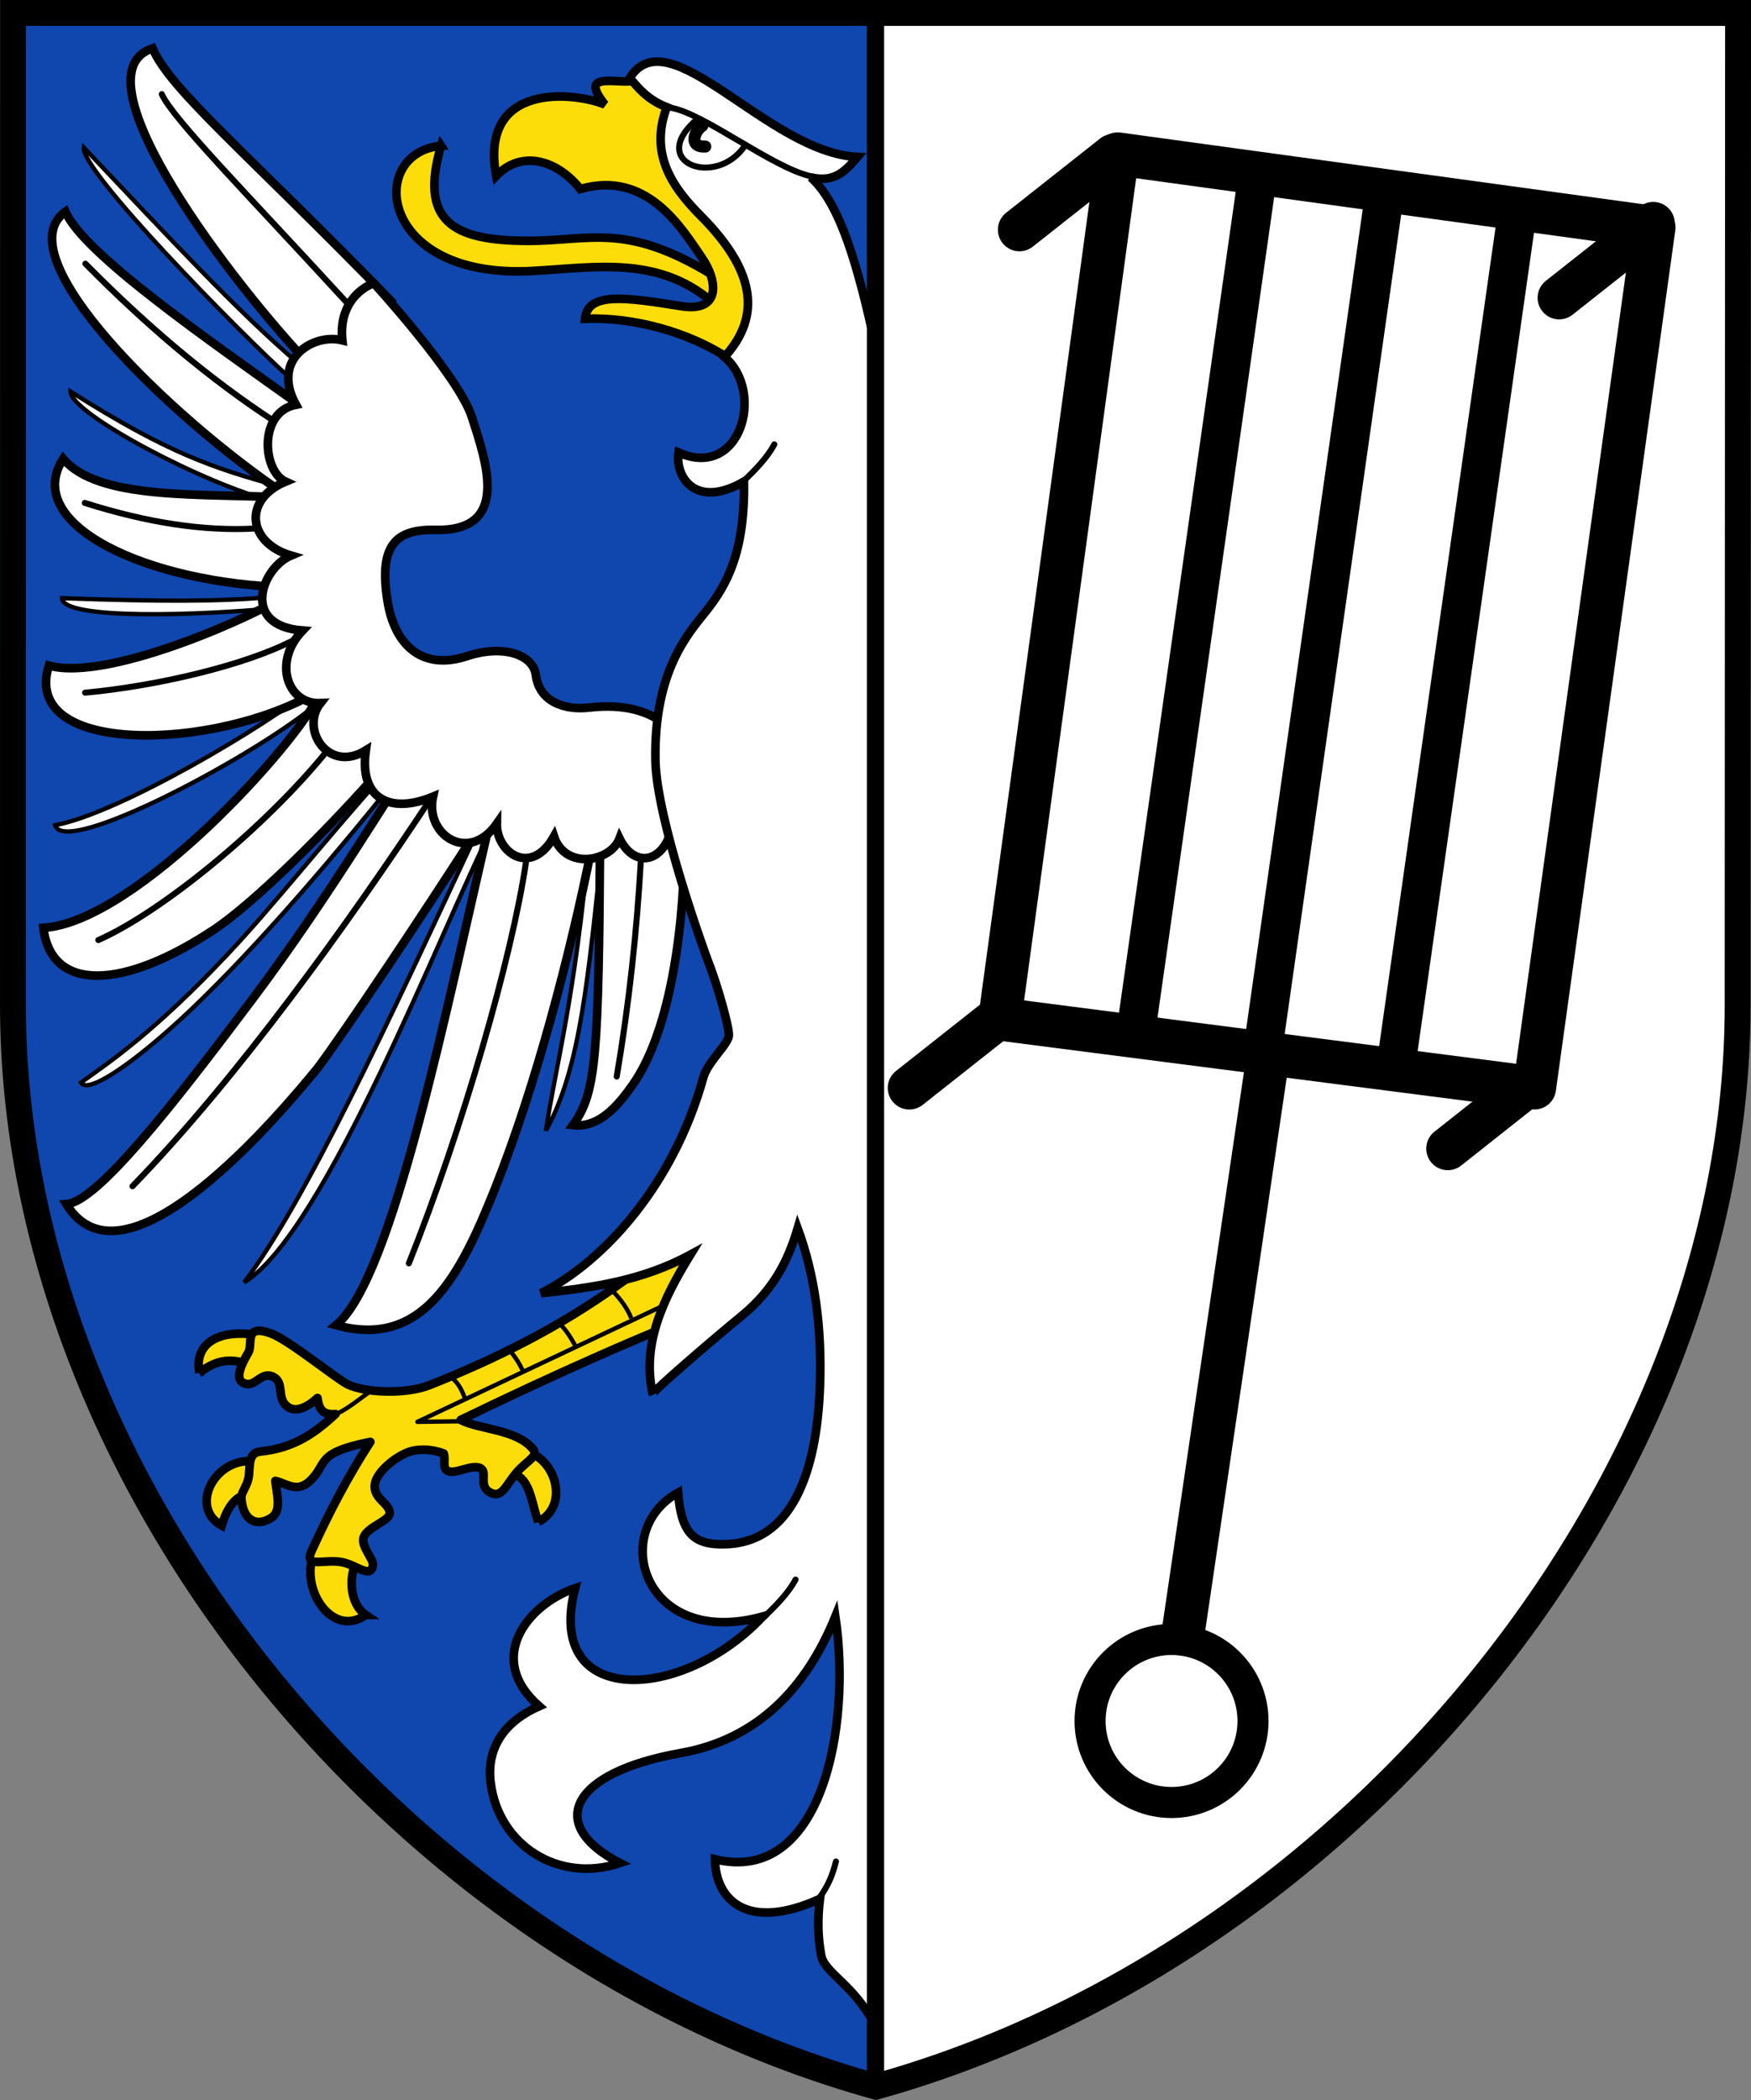 <?xml version="1.0" encoding="UTF-8"?>
<!-- Created with Inkscape (http://www.inkscape.org/) -->
<svg width="203mm" height="243.37mm" version="1.1" viewBox="0 0 203 243.37" xmlns="http://www.w3.org/2000/svg">
 <rect x="0" y="0" width="203" height="243.37" fill="#808080" stroke="none"/>
 <title>Wappen der ehemaligen Gemeinde Enkhausen</title>
 <g transform="translate(453.77 183.76)">
  <path d="m-352.68-182.26h-99.581l-9e-3 115c0.05 55.58 45 110 100.05 125.31" fill="#0f47af"/>
  <path d="m-352.22 58.05c54.95-15.313 99.9-69.919 99.9-125.31l0.05-115h-100.41" fill="#fff"/>
  <g fill="none" stroke="#000" stroke-linecap="round" stroke-linejoin="round">
   <g stroke-width="5">
    <path d="m-324.19-165.92 62.165 8.522-13.844 99.708-61.991-7.978z"/>
    <path d="m-335.58-157.14 10.907-8.611"/>
    <path d="m-273.01-149.25 10.907-8.611"/>
    <path d="m-348.35-57.685 10.907-8.611"/>
    <path d="m-285.92-50.653 9.615-7.606"/>
   </g>
   <g stroke-width="4.5">
    <path d="m-291.95-60.125 14.064-98.879"/>
    <path d="m-307.3-62.565 14.064-98.879"/>
    <path d="m-322.09-64.143 14.064-98.879"/>
   </g>
   <path d="m-316.63 5.603 9.902-67.163" stroke-width="5"/>
   <circle cx="-317.95" cy="15.676" r="9.445" stroke-width="3.6"/>
  </g>
  <path d="m-408.51-148.96c-16.595-17.071-25.533-24.405-27.567-29.202-9.449 3.058 9.821 27.932 18.28 36.736z" fill="#fff" fill-rule="evenodd" stroke="#000"/>
  <g fill="#fcdd09" fill-rule="evenodd" stroke="#000">
   <path d="m-402.64-166.86c-2.517 8.668 1.237 11.002 10.071 11.01 7.444 6e-3 11.549-2.343 22.333 4.54l-0.365 3.079c-6.513-6.09-14.169-4.498-21.602-4.122-17.755 0.898-19.065-13.737-10.436-14.506z"/>
   <path d="m-380.57-174.36c-2.043 0.24-6.091-1.049-3.077 2.713-3.397-1.424-14.615-2.721-12.599 8.274 3.096-3.215 7.264-1.632 9.749 1.52 7.778-2.254 11.814 4.646 14.078 7.919 1.881 2.719 2.265 6.392-2.363 5.657-6.291-0.999-10.853-1.732-11.165 1.452 5.849-0.202 11.919 1.626 16.159 4.287l4.138-3.135-0.072-7.773-8.061-8.925-2.375-4.246 0.432-3.383v-2.735z"/>
   <path d="m-430.64-24.666c-0.65-3.055 1.753-5.246 6.978-4.343l-0.926 3.56c-2.143-1.021-4.099-0.797-6.053 0.783z"/>
   <path d="m-428.07-6.969c-3.931-2.179-0.63-8.232 4.051-7.396l-0.143 3.792c-2.3-0.393-3.352 1.79-3.908 3.604z"/>
   <path d="m-411.37 3.384c-3.92 2.829-7.94-3.282-5.838-7.524l4.673 1.553c-0.799 1.772-0.664 4.704 1.166 5.971z"/>
   <path d="m-391.37-7.396c3.931-2.036 1.699-8.089-1.986-8.179l-2.065 2.368c3.155 0.105 3.067 3.001 4.051 5.812z"/>
  </g>
  <g fill-rule="evenodd" stroke="#000">
   <path d="m-396.98-87.273-0.994-1.108c-10.942 23.442-20.458 44.031-27.494 53.228 9.33-5.612 23.052-41.38 28.488-52.12z" fill="#fff" stroke-linecap="round" stroke-width=".5"/>
   <path d="m-406.29-94.867c-1.631 1.947-9.205 14.894-18.069 26.701-9.725 12.953-18.2 23.689-21.719 23.946 6.844 11.159 25.263-11.046 29.164-15.809 3.224-4.315 12.489-18.213 18.253-27.206z" fill="#fff"/>
   <path d="m-373.37-41.797c-8.056 6.968-16.203 12.846-30.584 18.545-2.888 1.145-7.642 0.849-9.497-0.075-1.375-0.685-6.858-5.163-8.899-5.907-3.205-1.169-2.082 1.282-2.614 2.183-0.531 0.901-1.676 2.923-0.677 3.501 1.434 0.828 2.087-1.45 3.601-0.624 1.343 0.733 0.204 2.634 1.783 3.54 1.383 0.794 3.29-1.122 3.29-1.122 0.174 1.307 0.609 1.984 2.094 1.869-2.264 2.065-4.646 3.915-8.659 4.328-1.506 0.155-1.222 1.569-1.398 2.912-0.127 0.977-0.885 1.881-0.861 2.407 0.119 2.562 1.661 3.501 3.44 2.393 1.247-0.777 0.703-2.595 0.499-4.302 1.454 0.338 2.582 1.521 4.212-0.184 1.859-1.941 0.523-3.073 6.805-4.337-2.61 4.034-4.791 8.205-6.805 12.637-0.92 2.026 1.374 0.944 3.412 1.283 1.776 0.296 3.456 2.031 3.692 0.362 0.101-0.712-1.456-2.214-1.064-3.25 0.446-1.179 2.953-1.878 3.008-2.732 0.076-1.189-2.046-1.718-1.7-3.487 0.298-1.522 2.757-3.401 4.318-3.767 0.922-0.216 2.225-0.233 3.642 0.3 0.259 0.699-0.208 1.66 0.471 2.018 0.862 0.455 2.928-0.881 3.85-0.28 0.76 0.495-0.304 1.988 1.011 2.747 1.399 0.808 1.847-0.779 3.095-2.248 1.209-1.423 2.631-1.904 1.915-2.762-1.936-2.316-6.155-2.221-8.375-3.365 10.614-5.126 21.433-10.033 32.378-14.133z" fill="#fcdd09" stroke-linecap="round" stroke-linejoin="round"/>
   <path d="m-383.92-86.012-1.567-0.191c-1.561 17.929-4.014 26.694-4.998 33.48 4.05-7.316 4.911-17.964 6.565-33.289z" fill="#fff" stroke-linecap="round" stroke-width=".5"/>
   <path d="m-396.83-89.179c-5.114 21.929-11.397 53.585-17.973 58.984 9.938 2.735 14.269-5.385 18.438-15.874 4.767-11.993 8.767-27.425 11.125-39.159z" fill="#fff"/>
  </g>
  <path d="m-374.2-33.721-31.182 14.731 5.907-0.075" fill="none" stroke="#000" stroke-linejoin="round" stroke-width=".5"/>
  <g fill="#fff" fill-rule="evenodd" stroke="#000">
   <path d="m-422.15-125.68 0.553-1.776c-7.36-2.055-12.601-3.705-24.006-10.938 0.044 2.594 15.664 10.78 23.453 12.714z" stroke-linecap="round" stroke-width=".5"/>
   <path d="m-418.52-136.46c-11.327-8.068-25.628-17.981-27.662-22.778-7.199 5.165 12.215 23.861 25.368 32.713z"/>
   <path d="m-420.41-126.09c-10.044-0.538-21.906 0.373-26.036-4.509-4.888 7.603 9.691 14.492 26.266 14.915z"/>
   <path d="m-408.79-92.317-0.994-1.108c-6.434 7.188-12.267 14.594-17.575 20.229-8.553 9.083-13.773 12.561-17.026 14.888 0.822 1.534 7.086-2.86 14.205-9.852 8.208-8.063 16.839-18.487 21.391-24.157z" stroke-linecap="round" stroke-width=".5"/>
   <path d="m-416.65-102.53-0.994-1.432c-5.067 4.192-22.287 14.464-29.738 15.827 1.075 3.854 24.146-8.535 30.732-14.395z" stroke-linecap="round" stroke-width=".5"/>
   <path d="m-416.77-103.26c-2.452 5.53-21.253 26.376-31.976 27.022 0.906 7.514 9.277 7.196 19.836 0.171 4.335-2.884 12.958-11.196 20.119-19.49z"/>
   <path d="m-422.21-113.25-0.307-1.317c-5.64 0.524-12.773 0.537-24.064 0.123 0.044 2.594 16.295 1.953 24.37 1.194z" stroke-linecap="round" stroke-width=".5"/>
   <path d="m-420.32-114.96c-2.985 2.157-20.751 10.299-27.79 8.326-3.305 10.598 19.403 9.828 30.887 3.15z"/>
   <path d="m-384.2-86.914c-0.172 25.786-0.429 29.763-3.148 33.535 2.948 0.36 5.144-2.109 6.98-4.745 4.496-6.455 6.022-19.06 5.95-28.938z"/>
   <path d="m-420.03-139.84 0.954-1.718c-7.162-6.08-15.178-14.773-24.978-25.102-0.415 2.594 18.012 21.434 24.024 26.82z" stroke-linecap="round" stroke-width=".5"/>
   <path d="m-374.96-97.651s-2.012-5.103-10.531-4.111c-2.762 0.321-5.762-0.634-6.162-3.787-0.293-2.307-3.705-3.582-7.982-2.171-5.187 1.71-8.35-1.283-9.181-6.229-1.134-6.745 1.01-8.505 5.547-8.405 8.696 0.186 5.891-7.825 4.215-13.051-1.542-4.809-11.393-15.551-11.393-15.551-1.923 0.777-4.028 2.821-3.635 6.632-3.307-0.846-8.322 2.123-5.381 7.464-4.386 0.848-3.879 7.703-1.205 8.913-4.927 2.044-4.451 7.064 0.633 8.566-3.367 1.411-5.956 8.123 1.343 8.689-3.521 3.659-1.723 8.602 2.074 8.413-2.391 3.034 0.914 8.179 5.259 5.476-0.782 5.558 2.75 7.441 7.787 5.364-0.963 4.439 4.134 7.796 7.401 3.133-0.053 3.346 3.96 6.238 6.629 1.478 1.291 3.921 6.56 2.958 7.596 0.235 1.502 3.094 4.494 3.072 5.805-0.307z"/>
   <path d="m-380.76-174.73c1.067 1.287 2.155 2.565 4.29 3.394-2.013 5.365 0.568 9.204 3.928 12.577 6.212 6.236 7.165 11.525 2.769 16.362 4.728 4.04 1.872 14.286-5.332 11.075-0.422 2.805 1.954 6.612 7.584 3.371 0.132 8.168-1.985 11.981-4.381 15.002-2.01 2.533-6.075 6.893-5.883 17.311 0.127 6.908 5.798 22.499 6.139 23.364 1.029 2.609 2.4 7.438 2.376 8.476-0.024 1.025-2.457 3.089-2.954 4.88-3.472 12.512-11.571 21.361-18.826 25.023 5.828-0.637 11.649-1.389 17.324-4.473-3.164 5.147-5.676 10.384-4.37 16.148-0.137-0.205 7.223-6.533 10.291-9.038 3.711-3.03 5.396-6.396 6.513-10.163 1.993 5.415 2.821 11.518 2.583 18.255-0.36 10.198-3.344 18.244-11.113 18.362-3.373 0.052-4.968-1.111-5.333-5.988-8.05 4.45-4.021 18.153 9.816 14.361-9.358 9.958-25.388 10.624-21.751-3.287-5.681 1.97-10.414 8.22-4.177 13.681-3.805 1.67-6.143 4.633-5.625 8.837 0.888 7.256 7.865 11.719 14.999 9.341-8.589-4.43-5.806-10.471 7.045-12.753 8.983-1.596 14.594-7.619 17.924-15.82 1.917 12.932-1.644 31.152-13.956 28.131 0.037 4.587 3.611 8.465 12.164 4.591-0.296 2.455-0.225 4.474 0.147 6.524 0.383 2.109 3.721 3.28 6.283 8.172l-0.057-194.96c-1.926-8.708-3.942-16.106-7.42-19.229 2.707 0.628 3.946-0.659 5.409-2.372-10.361-0.465-21.834-16.39-26.405-9.161z"/>
  </g>
  <path d="m-367.61-127.95c1.393-1.375 2.757-2.721 3.608-4.313" fill="none" stroke="#000" stroke-linecap="round" stroke-width=".7"/>
  <path d="m-372.84-170.04c-6.103 5.102 2.109 8.15 5.433 3.152" fill="#fff" fill-rule="evenodd" stroke="#000" stroke-linecap="round" stroke-width=".7"/>
  <g fill="none" stroke="#000">
   <g stroke-linecap="round">
    <path d="m-372.35-169.18c-0.897 0.547-1.637 2.494 0.343 2.401" stroke-width="1.4"/>
    <g stroke-width=".7">
     <path d="m-376.07-171.28c3.757 0.532 11.922 7.025 16.381 7.962"/>
     <path d="m-365.15 3.603c1.393-1.375 2.757-2.721 3.608-4.313"/>
     <path d="m-358.7 36.063c1.042-1.483 1.453-2.586 1.845-4.106"/>
    </g>
   </g>
   <g stroke-width=".5">
    <path d="m-380.58-30.994c-0.444-1.079-1.052-2.007-2.26-3.263"/>
    <path d="m-387.05-27.761c-0.572-1.052-1.095-1.864-1.841-2.618"/>
    <path d="m-393.13-24.846c-0.417-0.914-0.842-1.567-1.475-2.344"/>
    <path d="m-399.87-21.713c-0.446-1.192-0.792-1.776-1.681-2.55"/>
    <path d="m-414.64-19.968c1.209-0.56 2.65-1.744 3.666-2.464"/>
   </g>
  </g>
  <g fill="#fff" fill-rule="evenodd" stroke="#000" stroke-linecap="round" stroke-width=".7">
   <path d="m-435.01-172.85c1.196 2.773 10.198 11.89 21.684 24.414"/>
   <path d="m-443.87-153.2c7.195 7.28 14.462 13.396 21.812 18.2"/>
   <path d="m-443.94-125.48c7.214 2.291 13.828 3.305 19.804 2.965"/>
   <path d="m-443.9-103.49c8.281-0.759 18.673-3.19 24.249-6.135"/>
   <path d="m-442.37-74.822c7.373-3.266 19.303-13.038 26.45-21.836"/>
   <path d="m-438.41-46.295c12.261-12.654 24.833-30.195 34.697-45.093"/>
   <path d="m-406.37-37.357c6.253-15.643 11.965-35.553 13.57-46.428"/>
   <path d="m-382.27-59.008c1.423-8.399 2.339-16.798 2.805-25.197"/>
  </g>
  <path d="m-252.32-67.262 0.05-115h-199.99l-9e-3 115c0.05 55.58 45 110 100.05 125.31 54.95-15.313 99.9-69.919 99.9-125.31z" fill="none" stroke="#000" stroke-linecap="square" stroke-width="3"/>
  <path d="m-352.27-182.26v240" fill="none" stroke="#000" stroke-width="2"/>
 </g>
</svg>
